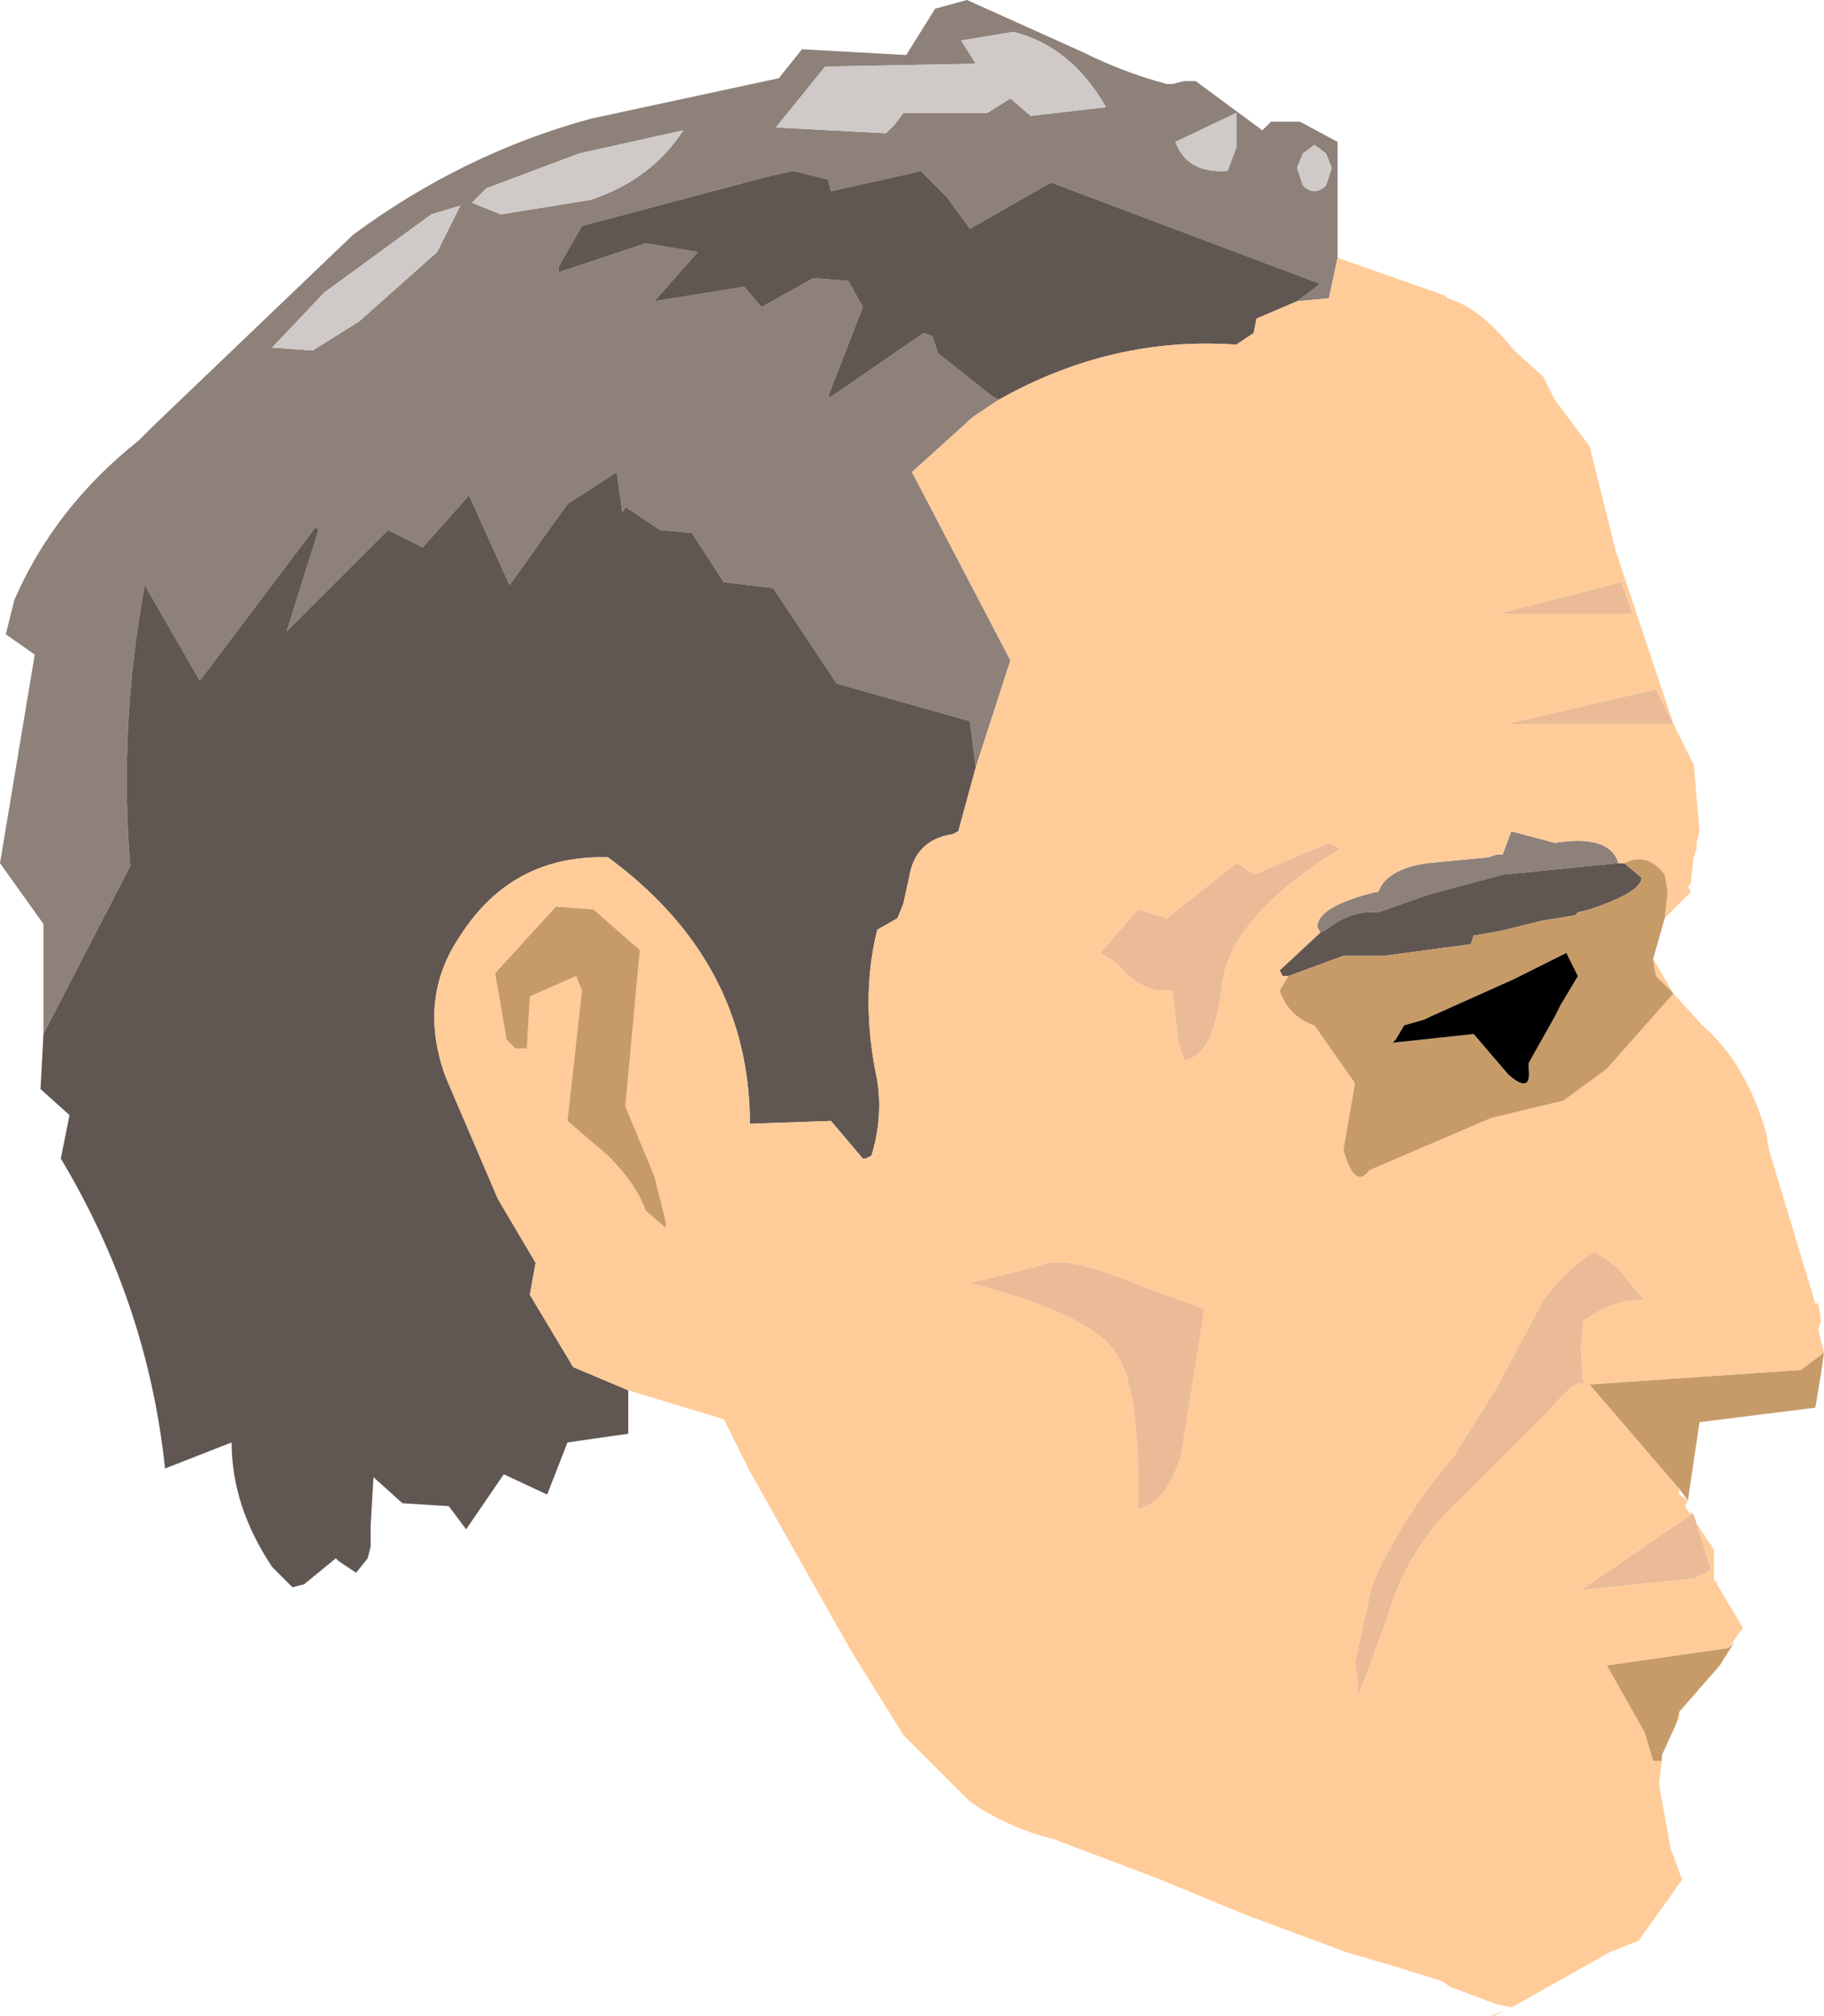 <?xml version="1.0" encoding="UTF-8" standalone="no"?>
<svg xmlns:ffdec="https://www.free-decompiler.com/flash" xmlns:xlink="http://www.w3.org/1999/xlink" ffdec:objectType="frame" height="34.8px" width="31.5px" xmlns="http://www.w3.org/2000/svg">
  <g transform="matrix(1.0, 0.0, 0.0, 1.0, 15.45, 18.15)">
    <use ffdec:characterId="1764" height="34.8" transform="matrix(1.0, 0.0, 0.0, 1.0, -15.45, -18.15)" width="31.5" xlink:href="#shape0"/>
  </g>
  <defs>
    <g id="shape0" transform="matrix(1.0, 0.0, 0.0, 1.0, 15.45, 18.15)">
      <path d="M-14.7 -0.3 L-14.7 -2.2 -15.45 -3.25 -14.85 -6.85 -15.35 -7.2 -15.2 -7.8 Q-14.5 -9.4 -13.05 -10.55 L-12.8 -10.8 -9.35 -14.1 Q-7.45 -15.5 -5.25 -16.1 L-2.0 -16.8 -1.6 -17.3 0.2 -17.2 0.7 -18.0 1.25 -18.15 3.25 -17.25 Q3.95 -16.9 4.7 -16.7 L4.8 -16.7 5.0 -16.75 5.2 -16.75 6.35 -15.9 6.5 -16.05 7.0 -16.05 7.65 -15.7 7.65 -13.7 7.5 -13.0 6.95 -12.95 7.35 -13.25 2.7 -15.0 1.3 -14.2 0.9 -14.75 0.45 -15.2 0.25 -15.15 -1.1 -14.85 -1.15 -15.05 -1.75 -15.2 -2.2 -15.1 -5.4 -14.25 -5.8 -13.55 -5.8 -13.45 -4.3 -13.95 -3.4 -13.8 -4.15 -12.95 -2.6 -13.2 -2.3 -12.85 -1.4 -13.35 -0.8 -13.3 -0.55 -12.85 -1.15 -11.3 -1.1 -11.3 0.5 -12.4 0.65 -12.35 0.75 -12.05 1.7 -11.3 1.8 -11.25 1.35 -10.95 0.3 -10.0 2.0 -6.75 1.4 -4.9 1.3 -5.7 -1.0 -6.35 -2.1 -8.0 -2.95 -8.1 -3.5 -8.95 -4.05 -9.0 -4.65 -9.4 -4.7 -9.3 -4.8 -10.0 -5.65 -9.45 -6.65 -8.05 -7.35 -9.6 -8.15 -8.7 -8.75 -9.0 -10.5 -7.25 -9.95 -9.0 -10.0 -9.05 -12.0 -6.4 -12.95 -8.05 Q-13.4 -5.6 -13.2 -3.2 L-14.7 -0.3 M7.25 -15.65 L7.05 -15.5 6.95 -15.25 7.05 -14.95 Q7.15 -14.85 7.25 -14.85 7.35 -14.85 7.45 -14.95 L7.55 -15.25 7.45 -15.5 7.25 -15.65 M5.9 -15.6 L5.9 -16.2 4.85 -15.7 Q5.05 -15.15 5.75 -15.2 L5.9 -15.6 M2.05 -17.6 L1.15 -17.45 1.4 -17.05 -1.2 -17.0 -2.05 -15.95 -0.15 -15.85 0.0 -16.0 0.15 -16.2 1.6 -16.2 2.0 -16.45 2.35 -16.15 3.65 -16.3 Q3.05 -17.35 2.05 -17.6 M12.5 -3.25 L10.5 -3.05 9.2 -2.7 8.35 -2.4 Q7.9 -2.45 7.45 -2.1 L7.35 -2.05 7.3 -2.15 Q7.3 -2.5 8.3 -2.75 L8.35 -2.75 Q8.5 -3.15 9.2 -3.25 L10.25 -3.35 10.4 -3.4 10.5 -3.4 10.65 -3.8 11.4 -3.6 Q12.35 -3.75 12.5 -3.25 M-7.05 -14.9 L-7.3 -14.65 -6.8 -14.45 -5.25 -14.7 Q-4.2 -15.05 -3.65 -15.9 L-5.45 -15.5 -7.05 -14.9 M-8.0 -14.45 L-9.85 -13.1 -10.75 -12.15 -10.05 -12.1 -9.25 -12.6 -7.9 -13.8 -7.5 -14.6 -8.0 -14.45" fill="#8d817a" fill-rule="evenodd" stroke="none"/>
      <path d="M2.05 -17.6 Q3.05 -17.35 3.65 -16.3 L2.35 -16.15 2.0 -16.45 1.6 -16.2 0.15 -16.2 0.0 -16.0 -0.15 -15.85 -2.05 -15.95 -1.2 -17.0 1.4 -17.05 1.15 -17.45 2.05 -17.6 M5.9 -15.6 L5.75 -15.2 Q5.05 -15.15 4.85 -15.7 L5.9 -16.2 5.9 -15.6 M7.25 -15.65 L7.45 -15.5 7.55 -15.25 7.45 -14.95 Q7.35 -14.85 7.25 -14.85 7.15 -14.85 7.05 -14.95 L6.95 -15.25 7.05 -15.5 7.25 -15.65 M-8.0 -14.45 L-7.5 -14.6 -7.9 -13.8 -9.25 -12.6 -10.05 -12.1 -10.75 -12.15 -9.85 -13.1 -8.0 -14.45 M-7.05 -14.9 L-5.45 -15.5 -3.65 -15.9 Q-4.2 -15.05 -5.25 -14.7 L-6.8 -14.45 -7.3 -14.65 -7.05 -14.9" fill="#cfcac7" fill-rule="evenodd" stroke="none"/>
      <path d="M-4.6 5.85 L-4.6 6.6 -5.65 6.75 -6.0 7.65 -6.75 7.3 -7.4 8.25 -7.7 7.85 -8.5 7.8 -9.0 7.35 -9.05 8.2 -9.05 8.55 -9.1 8.75 -9.3 9.0 -9.6 8.8 -9.65 8.75 -10.2 9.2 -10.4 9.25 -10.75 8.9 Q-11.45 7.85 -11.45 6.75 L-12.6 7.2 Q-12.9 4.35 -14.4 1.85 L-14.25 1.1 -14.75 0.65 -14.7 -0.3 -13.2 -3.2 Q-13.4 -5.6 -12.95 -8.05 L-12.0 -6.4 -10.0 -9.05 -9.95 -9.0 -10.5 -7.25 -8.75 -9.0 -8.15 -8.7 -7.35 -9.6 -6.65 -8.05 -5.65 -9.45 -4.8 -10.0 -4.7 -9.3 -4.65 -9.4 -4.05 -9.0 -3.5 -8.95 -2.95 -8.1 -2.1 -8.0 -1.0 -6.35 1.3 -5.7 1.4 -4.9 1.1 -3.8 1.0 -3.75 Q0.35 -3.65 0.25 -3.0 L0.15 -2.55 0.05 -2.3 -0.3 -2.1 Q-0.6 -0.9 -0.3 0.5 -0.2 1.15 -0.4 1.8 L-0.5 1.85 -0.55 1.85 -1.1 1.2 -2.5 1.25 Q-2.5 -1.55 -4.95 -3.35 -6.6 -3.4 -7.5 -2.0 -8.25 -0.9 -7.75 0.45 L-6.85 2.55 -6.2 3.65 -6.3 4.2 -5.55 5.45 -4.6 5.85 M1.8 -11.25 L1.7 -11.3 0.75 -12.05 0.65 -12.35 0.5 -12.4 -1.1 -11.3 -1.15 -11.3 -0.55 -12.85 -0.8 -13.3 -1.4 -13.35 -2.3 -12.85 -2.6 -13.2 -4.15 -12.95 -3.4 -13.8 -4.3 -13.95 -5.8 -13.45 -5.8 -13.55 -5.4 -14.25 -2.2 -15.1 -1.75 -15.2 -1.15 -15.05 -1.1 -14.85 0.25 -15.15 0.45 -15.2 0.9 -14.75 1.3 -14.2 2.7 -15.0 7.35 -13.25 6.95 -12.95 6.25 -12.65 6.2 -12.4 5.9 -12.2 Q3.75 -12.35 1.8 -11.25 M6.8 -1.3 L6.7 -1.3 6.65 -1.4 7.35 -2.05 7.45 -2.1 Q7.9 -2.45 8.35 -2.4 L9.2 -2.7 10.5 -3.05 12.5 -3.25 12.6 -3.25 12.9 -3.0 Q12.9 -2.75 12.0 -2.45 L11.8 -2.4 11.75 -2.35 11.15 -2.25 10.55 -2.1 10.3 -2.05 10.0 -2.0 9.95 -1.85 9.2 -1.75 8.45 -1.65 7.75 -1.65 6.8 -1.3" fill="#615752" fill-rule="evenodd" stroke="none"/>
      <path d="M7.65 -13.7 L9.5 -13.05 9.55 -13.0 Q10.1 -12.85 10.7 -12.1 L11.2 -11.65 11.4 -11.25 12.0 -10.45 12.45 -8.65 13.45 -5.65 13.8 -4.95 13.9 -3.8 13.85 -3.6 13.85 -3.5 13.8 -3.35 13.75 -2.9 13.7 -2.85 13.75 -2.75 13.3 -2.3 13.35 -2.75 13.3 -3.05 Q13.0 -3.45 12.6 -3.25 L12.5 -3.25 Q12.35 -3.75 11.4 -3.6 L10.65 -3.8 10.5 -3.4 10.4 -3.4 10.25 -3.35 9.2 -3.25 Q8.5 -3.15 8.35 -2.75 L8.3 -2.75 Q7.3 -2.5 7.3 -2.15 L7.35 -2.05 6.65 -1.4 6.7 -1.3 6.8 -1.3 6.65 -1.05 Q6.8 -0.6 7.25 -0.45 L7.95 0.55 7.75 1.7 Q7.95 2.4 8.2 2.05 L10.3 1.15 11.55 0.85 12.3 0.3 13.45 -1.0 13.15 -1.3 13.1 -1.55 13.1 -1.6 13.45 -1.0 13.95 -0.45 Q14.7 0.2 15.05 1.4 L15.1 1.7 15.9 4.35 15.95 4.35 16.0 4.65 15.95 4.8 16.05 5.2 15.65 5.5 12.0 5.75 13.55 7.55 13.55 7.65 13.7 7.75 13.65 7.85 13.75 8.0 11.85 9.3 13.8 9.1 14.1 8.95 13.85 8.15 14.15 8.6 14.15 8.7 14.15 9.15 14.2 9.15 14.2 9.2 14.65 9.95 14.4 10.3 12.3 10.6 12.95 11.75 13.1 12.25 13.25 12.25 13.2 12.65 13.4 13.75 13.6 14.3 12.85 15.35 12.35 15.55 10.75 16.45 10.65 16.5 10.4 16.45 9.6 16.15 9.45 16.05 8.65 15.8 7.8 15.55 6.05 14.9 4.6 14.3 2.75 13.6 Q1.95 13.4 1.3 12.95 L0.15 11.8 -0.75 10.35 -1.6 8.85 -2.5 7.25 -2.95 6.35 -4.6 5.85 -5.55 5.45 -6.3 4.2 -6.2 3.65 -6.85 2.55 -7.75 0.45 Q-8.25 -0.9 -7.5 -2.0 -6.6 -3.4 -4.95 -3.35 -2.5 -1.55 -2.5 1.25 L-1.1 1.2 -0.55 1.85 -0.5 1.85 -0.4 1.8 Q-0.2 1.15 -0.3 0.5 -0.6 -0.9 -0.3 -2.1 L0.05 -2.3 0.15 -2.55 0.25 -3.0 Q0.35 -3.65 1.0 -3.75 L1.1 -3.8 1.4 -4.9 2.0 -6.75 0.3 -10.0 1.35 -10.95 1.8 -11.25 Q3.75 -12.35 5.9 -12.2 L6.2 -12.4 6.25 -12.65 6.95 -12.95 7.5 -13.0 7.65 -13.7 M13.55 11.4 L13.55 11.5 13.5 11.6 13.55 11.4 M4.8 -1.05 L4.9 -0.15 5.0 0.15 Q5.5 0.1 5.65 -1.1 5.75 -2.3 7.7 -3.5 L7.5 -3.6 6.2 -3.05 6.0 -3.2 5.9 -3.25 4.7 -2.3 4.2 -2.45 3.55 -1.7 3.8 -1.55 4.0 -1.35 Q4.25 -1.1 4.55 -1.05 L4.8 -1.05 M10.4 -7.55 L12.75 -7.55 12.55 -8.1 10.4 -7.55 M13.45 -5.65 L13.15 -6.25 10.55 -5.65 13.45 -5.65 M-5.2 -2.45 L-5.85 -2.5 -6.9 -1.35 -6.7 -0.2 -6.55 -0.05 -6.35 -0.05 -6.3 -0.95 -5.5 -1.3 -5.4 -1.05 -5.65 1.2 -4.95 1.8 Q-4.45 2.3 -4.3 2.75 L-3.95 3.05 -3.95 2.95 -4.15 2.15 -4.65 0.95 -4.4 -1.75 -5.2 -2.45 M11.9 4.65 Q12.45 4.25 12.95 4.3 L12.5 3.75 12.1 3.45 Q11.6 3.75 11.2 4.3 L10.4 5.8 9.65 7.0 Q8.75 8.05 8.25 9.2 L7.95 10.55 8.0 10.9 8.0 11.15 8.5 9.8 Q8.85 8.55 9.8 7.7 L11.3 6.2 Q11.85 5.55 11.9 5.8 L11.85 5.15 11.9 4.65 M2.5 3.7 L1.3 4.0 Q3.45 4.55 3.85 5.25 4.25 5.9 4.2 7.9 4.7 7.8 4.95 6.95 L5.35 4.45 4.0 3.95 Q2.9 3.5 2.5 3.7 M10.55 16.55 L10.35 16.65 10.3 16.65 10.55 16.55" fill="#ffcc99" fill-rule="evenodd" stroke="none"/>
      <path d="M13.75 8.0 L13.75 7.95 13.8 8.0 13.85 8.15 14.1 8.95 13.8 9.1 11.85 9.3 13.75 8.0 M4.8 -1.05 L4.55 -1.05 Q4.25 -1.1 4.0 -1.35 L3.8 -1.55 3.55 -1.7 4.2 -2.45 4.7 -2.3 5.9 -3.25 6.0 -3.2 6.2 -3.05 7.5 -3.6 7.7 -3.5 Q5.75 -2.3 5.65 -1.1 5.5 0.1 5.0 0.15 L4.9 -0.15 4.8 -1.05 M10.4 -7.55 L12.55 -8.1 12.75 -7.55 10.4 -7.55 M13.45 -5.65 L10.55 -5.65 13.15 -6.25 13.45 -5.65 M11.9 4.65 L11.85 5.15 11.9 5.8 Q11.85 5.55 11.3 6.2 L9.8 7.7 Q8.85 8.55 8.5 9.8 L8.0 11.15 8.0 10.9 7.95 10.55 8.25 9.2 Q8.75 8.05 9.65 7.0 L10.4 5.8 11.2 4.3 Q11.6 3.75 12.1 3.45 L12.5 3.75 12.95 4.3 Q12.45 4.25 11.9 4.65 M2.5 3.7 Q2.9 3.5 4.0 3.95 L5.35 4.45 4.95 6.95 Q4.7 7.8 4.2 7.9 4.25 5.9 3.85 5.25 3.45 4.55 1.3 4.0 L2.5 3.7" fill="#ebbb98" fill-rule="evenodd" stroke="none"/>
      <path d="M13.3 -2.3 L13.1 -1.6 13.1 -1.55 13.15 -1.3 13.45 -1.0 12.3 0.3 11.55 0.85 10.3 1.15 8.2 2.05 Q7.95 2.4 7.75 1.7 L7.95 0.55 7.25 -0.45 Q6.8 -0.6 6.65 -1.05 L6.8 -1.3 7.75 -1.65 8.45 -1.65 9.2 -1.75 9.95 -1.85 10.0 -2.0 10.3 -2.05 10.55 -2.1 11.15 -2.25 11.75 -2.35 11.8 -2.4 12.0 -2.45 Q12.9 -2.75 12.9 -3.0 L12.6 -3.25 Q13.0 -3.45 13.3 -3.05 L13.35 -2.75 13.3 -2.3 M16.05 5.2 L16.0 5.55 15.9 6.15 13.9 6.4 13.7 7.75 13.55 7.55 12.0 5.75 15.65 5.5 16.05 5.2 M14.4 10.3 L14.5 10.2 14.25 10.6 13.55 11.4 13.5 11.6 13.25 12.15 13.25 12.25 13.1 12.25 12.95 11.75 12.3 10.6 14.4 10.3 M8.65 -0.2 L8.6 -0.15 10.0 -0.3 10.6 0.4 Q11.0 0.75 10.95 0.3 L10.95 0.2 11.4 -0.6 11.5 -0.8 11.8 -1.3 11.6 -1.7 10.7 -1.25 9.25 -0.6 9.15 -0.55 8.8 -0.45 8.65 -0.2 M-5.2 -2.45 L-4.4 -1.75 -4.65 0.95 -4.15 2.15 -3.95 2.95 -3.95 3.05 -4.3 2.75 Q-4.45 2.3 -4.95 1.8 L-5.65 1.2 -5.4 -1.05 -5.5 -1.3 -6.3 -0.95 -6.35 -0.05 -6.55 -0.05 -6.7 -0.2 -6.9 -1.35 -5.85 -2.5 -5.2 -2.45" fill="#c79b68" fill-rule="evenodd" stroke="none"/>
      <path d="M8.65 -0.2 L8.8 -0.45 9.15 -0.55 9.25 -0.6 10.7 -1.25 11.6 -1.7 11.8 -1.3 11.5 -0.8 11.4 -0.6 10.95 0.2 10.95 0.3 Q11.0 0.75 10.6 0.4 L10.0 -0.3 8.6 -0.15 8.65 -0.2" fill="#000000" fill-rule="evenodd" stroke="none"/>
    </g>
  </defs>
</svg>
